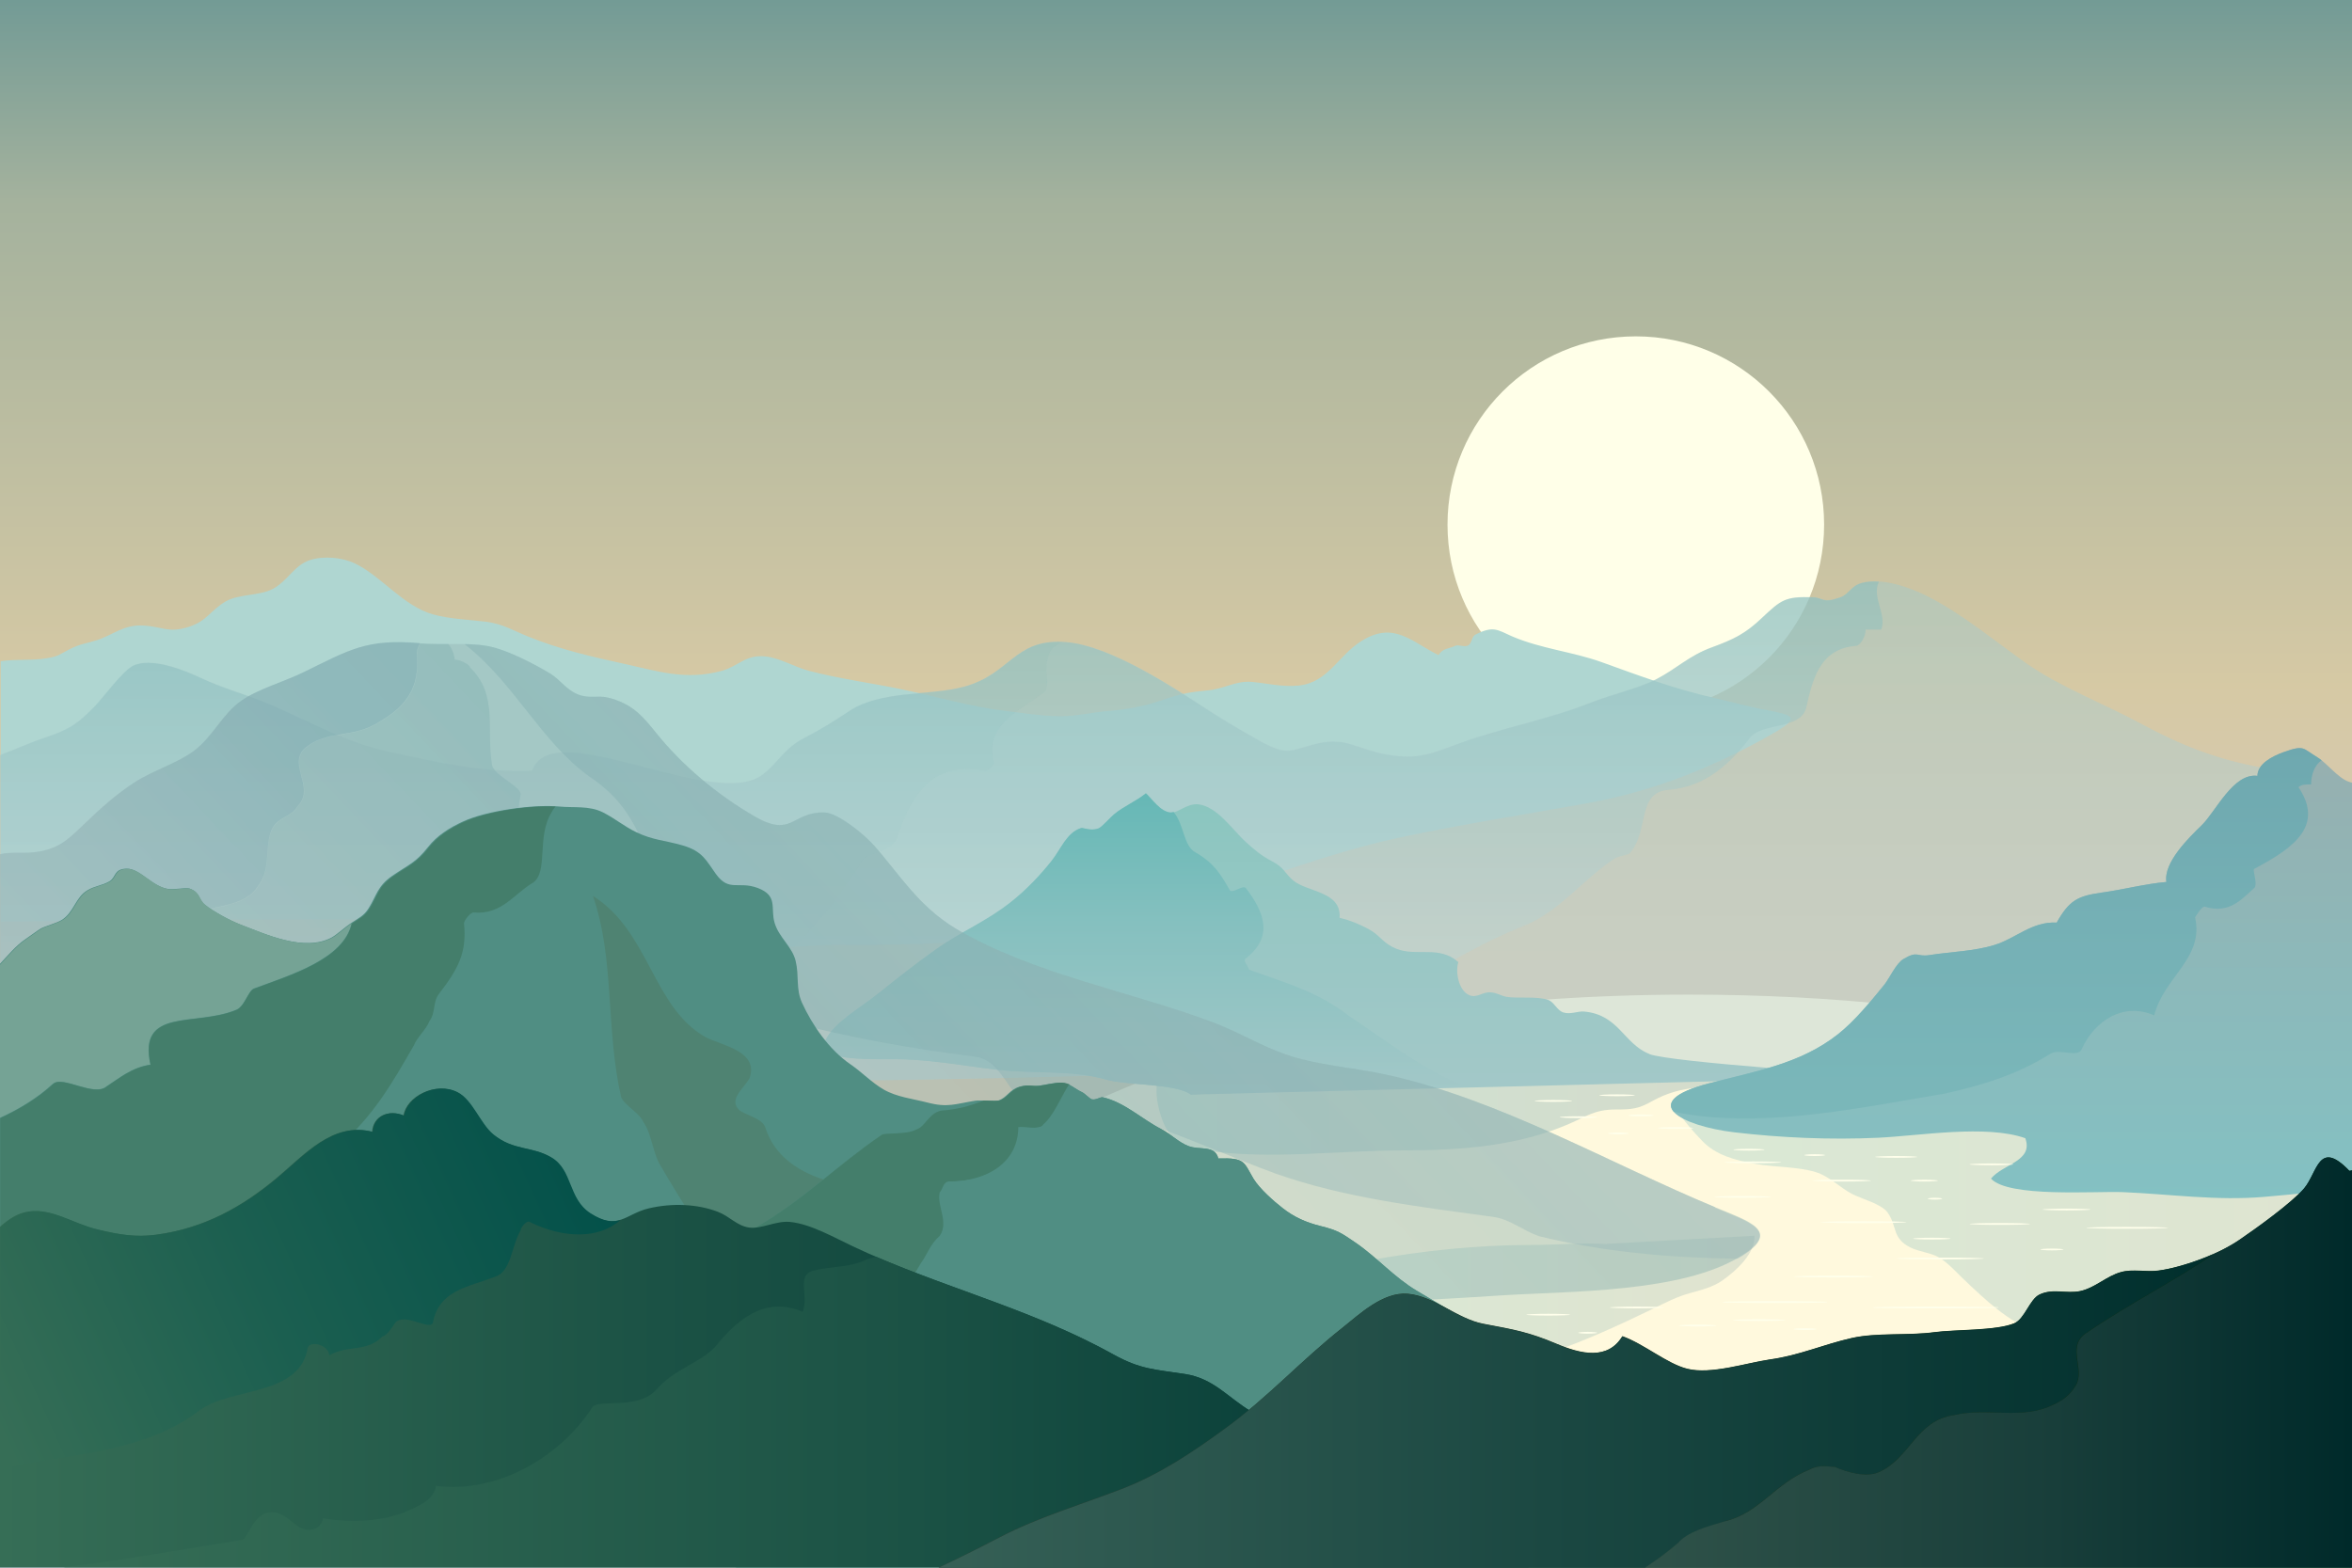 <?xml version="1.0" encoding="UTF-8"?>
<!DOCTYPE svg PUBLIC "-//W3C//DTD SVG 1.1//EN" "http://www.w3.org/Graphics/SVG/1.1/DTD/svg11.dtd">
<!-- Creator: CorelDRAW X6 -->
<svg xmlns="http://www.w3.org/2000/svg" xml:space="preserve" width="10.417in" height="6.944in" version="1.1" style="shape-rendering:geometricPrecision; text-rendering:geometricPrecision; image-rendering:optimizeQuality; fill-rule:evenodd; clip-rule:evenodd"
viewBox="0 0 10417 6944"
 xmlns:xlink="http://www.w3.org/1999/xlink">
 <rect x="0" y="0" width="10417" height="6944" fill="#333333" stroke="none"/>
 <defs>
  <style type="text/css">
   <![CDATA[
    .fil28 {fill:#447E6B;fill-rule:nonzero}
    .fil26 {fill:#4F8372;fill-rule:nonzero}
    .fil24 {fill:#508E83;fill-rule:nonzero}
    .fil25 {fill:#75A395;fill-rule:nonzero}
    .fil7 {fill:#AFD6D1;fill-rule:nonzero}
    .fil38 {fill:#F9FBFB;fill-rule:nonzero}
    .fil2 {fill:#FFF9DD;fill-rule:nonzero}
    .fil1 {fill:#FFFFE8;fill-rule:nonzero}
    .fil37 {fill:#FFFFEB;fill-rule:nonzero}
    .fil30 {fill:url(#id16);fill-rule:nonzero}
    .fil35 {fill:url(#id17);fill-rule:nonzero}
    .fil36 {fill:url(#id18);fill-rule:nonzero}
    .fil31 {fill:url(#id19);fill-rule:nonzero}
    .fil34 {fill:url(#id20);fill-rule:nonzero}
    .fil23 {fill:url(#id21);fill-rule:nonzero}
    .fil22 {fill:url(#id22);fill-rule:nonzero}
    .fil15 {fill:url(#id23);fill-rule:nonzero}
    .fil14 {fill:url(#id24);fill-rule:nonzero}
    .fil32 {fill:url(#id25);fill-rule:nonzero}
    .fil33 {fill:url(#id26);fill-rule:nonzero}
    .fil20 {fill:url(#id27);fill-rule:nonzero}
    .fil21 {fill:url(#id28);fill-rule:nonzero}
    .fil13 {fill:url(#id29);fill-rule:nonzero}
    .fil12 {fill:url(#id30);fill-rule:nonzero}
    .fil11 {fill:url(#id31);fill-rule:nonzero}
    .fil27 {fill:url(#id32);fill-rule:nonzero}
    .fil29 {fill:url(#id33);fill-rule:nonzero}
    .fil3 {fill:url(#id34);fill-rule:nonzero;fill-opacity:0.302}
    .fil6 {fill:url(#id35);fill-rule:nonzero;fill-opacity:0.302}
    .fil4 {fill:url(#id36);fill-rule:nonzero;fill-opacity:0.4}
    .fil5 {fill:url(#id37);fill-rule:nonzero;fill-opacity:0.4}
    .fil17 {fill:url(#id38);fill-rule:nonzero;fill-opacity:0.4}
    .fil18 {fill:url(#id39);fill-rule:nonzero;fill-opacity:0.4}
    .fil19 {fill:url(#id40);fill-rule:nonzero;fill-opacity:0.4}
    .fil16 {fill:url(#id41);fill-rule:nonzero;fill-opacity:0.4}
    .fil9 {fill:url(#id42);fill-rule:nonzero;fill-opacity:0.502}
    .fil10 {fill:url(#id43);fill-rule:nonzero;fill-opacity:0.502}
    .fil8 {fill:url(#id44);fill-rule:nonzero;fill-opacity:0.502}
    .fil0 {fill:url(#id45);fill-rule:nonzero;fill-opacity:0.8}
   ]]>
  </style>
     <mask id="id0">
  <radialGradient id="id1" gradientUnits="userSpaceOnUse" cx="4599.08" cy="3215.63" r="0" fx="4599.08" fy="3215.63">
   <stop offset="0" style="stop-opacity:0; stop-color:white"/>
   <stop offset="0.451" style="stop-opacity:0.753; stop-color:white"/>
   <stop offset="1" style="stop-opacity:0.498; stop-color:white"/>
  </radialGradient>
      <rect style="fill:url(#id1)" x="4598" y="3214" width="3377" height="1959"/>
     </mask>
     <mask id="id2">
  <radialGradient id="id3" gradientUnits="userSpaceOnUse" cx="2857.86" cy="3218.24" r="0" fx="2857.86" fy="3218.24">
   <stop offset="0" style="stop-opacity:0; stop-color:white"/>
   <stop offset="0.451" style="stop-opacity:0.851; stop-color:white"/>
   <stop offset="1" style="stop-opacity:0.298; stop-color:white"/>
  </radialGradient>
      <rect style="fill:url(#id3)" x="2856" y="3217" width="3377" height="1959"/>
     </mask>
     <mask id="id4">
  <radialGradient id="id5" gradientUnits="userSpaceOnUse" cx="6990.56" cy="3111.7" r="0" fx="6990.56" fy="3111.7">
   <stop offset="0" style="stop-opacity:0; stop-color:white"/>
   <stop offset="0.451" style="stop-opacity:0.702; stop-color:white"/>
   <stop offset="1" style="stop-opacity:0.6; stop-color:white"/>
  </radialGradient>
      <rect style="fill:url(#id5)" x="6990" y="3112" width="3701" height="2204"/>
     </mask>
     <mask id="id6">
  <radialGradient id="id7" gradientUnits="userSpaceOnUse" cx="-355.929" cy="3139.39" r="0" fx="-355.929" fy="3139.39">
   <stop offset="0" style="stop-opacity:0; stop-color:white"/>
   <stop offset="0.451" style="stop-opacity:0.8; stop-color:white"/>
   <stop offset="1" style="stop-opacity:0.4; stop-color:white"/>
  </radialGradient>
      <rect style="fill:url(#id7)" x="-356" y="3139" width="3555" height="1976"/>
     </mask>
     <mask id="id8">
  <radialGradient id="id9" gradientUnits="userSpaceOnUse" cx="2605.35" cy="4037.44" r="0" fx="2605.35" fy="4037.44">
   <stop offset="0" style="stop-opacity:0; stop-color:white"/>
   <stop offset="0.451" style="stop-opacity:0.753; stop-color:white"/>
   <stop offset="1" style="stop-opacity:0.498; stop-color:white"/>
  </radialGradient>
      <rect style="fill:url(#id9)" x="2604" y="4036" width="3126" height="1729"/>
     </mask>
      <mask id="id10">
  <radialGradient id="id11" gradientUnits="userSpaceOnUse" cx="786.646" cy="4554.3" r="0" fx="786.646" fy="4554.3">
   <stop offset="0" style="stop-opacity:0; stop-color:white"/>
   <stop offset="0.451" style="stop-opacity:0.851; stop-color:white"/>
   <stop offset="1" style="stop-opacity:0.298; stop-color:white"/>
  </radialGradient>
       <rect style="fill:url(#id11)" x="785" y="4553" width="3413" height="1844"/>
      </mask>
      <mask id="id12">
  <radialGradient id="id13" gradientUnits="userSpaceOnUse" cx="2912.29" cy="5134.78" r="0" fx="2912.29" fy="5134.78">
   <stop offset="0" style="stop-opacity:0; stop-color:white"/>
   <stop offset="0.451" style="stop-opacity:0.851; stop-color:white"/>
   <stop offset="1" style="stop-opacity:0.298; stop-color:white"/>
  </radialGradient>
       <rect style="fill:url(#id13)" x="2912" y="5135" width="3591" height="2054"/>
      </mask>
      <mask id="id14">
  <radialGradient id="id15" gradientUnits="userSpaceOnUse" cx="2301.33" cy="5996.3" r="0" fx="2301.33" fy="5996.3">
   <stop offset="0" style="stop-opacity:0; stop-color:white"/>
   <stop offset="0.451" style="stop-opacity:0.753; stop-color:white"/>
   <stop offset="1" style="stop-opacity:0.498; stop-color:white"/>
  </radialGradient>
       <rect style="fill:url(#id15)" x="2301" y="5996" width="4276" height="1767"/>
      </mask>
  <linearGradient id="id16" gradientUnits="userSpaceOnUse" x1="-0" y1="5867.83" x2="6769.98" y2="5867.83">
   <stop offset="0" style="stop-color:#366E56"/>
   <stop offset="0.431" style="stop-color:#1B5245"/>
   <stop offset="1" style="stop-color:#003633"/>
  </linearGradient>
  <linearGradient id="id17" gradientUnits="userSpaceOnUse" x1="4154.39" y1="6248.78" x2="9808.19" y2="6248.78">
   <stop offset="0" style="stop-color:#366056"/>
   <stop offset="0.478" style="stop-color:#1B4842"/>
   <stop offset="1" style="stop-color:#002F2D"/>
  </linearGradient>
  <linearGradient id="id18" gradientUnits="userSpaceOnUse" x1="7285.04" y1="5994.08" x2="10416.7" y2="5994.08">
   <stop offset="0" style="stop-color:#2F5249"/>
   <stop offset="0.58" style="stop-color:#183E3A"/>
   <stop offset="1" style="stop-color:#002A2A"/>
  </linearGradient>
  <linearGradient id="id19" gradientUnits="userSpaceOnUse" x1="280.287" y1="6256.92" x2="6769.98" y2="6256.92">
   <stop offset="0" style="stop-color:#366E56"/>
   <stop offset="0.58" style="stop-color:#1B5245"/>
   <stop offset="1" style="stop-color:#003633"/>
  </linearGradient>
  <linearGradient id="id20" gradientUnits="userSpaceOnUse" x1="4154.39" y1="5994.08" x2="10416.7" y2="5994.08">
   <stop offset="0" style="stop-color:#2D3B31"/>
   <stop offset="0.561" style="stop-color:#17321E"/>
   <stop offset="0.98" style="stop-color:#00280A"/>
   <stop offset="1" style="stop-color:#00280A"/>
  </linearGradient>
  <linearGradient id="id21" gradientUnits="userSpaceOnUse" x1="8835.08" y1="5003.56" x2="8835.08" y2="3298.3">
   <stop offset="0" style="stop-color:#7BB8BA"/>
   <stop offset="0.541" style="stop-color:#75B0B5"/>
   <stop offset="1" style="stop-color:#6EA8AF"/>
  </linearGradient>
  <linearGradient id="id22" gradientUnits="userSpaceOnUse" x1="8830.72" y1="5321.33" x2="8830.72" y2="3298.3">
   <stop offset="0" style="stop-color:#83C1C3"/>
   <stop offset="0.541" style="stop-color:#8DB8B9"/>
   <stop offset="1" style="stop-color:#97AFAF"/>
  </linearGradient>
  <linearGradient id="id23" gradientUnits="userSpaceOnUse" x1="5055.45" y1="4847.48" x2="5055.45" y2="3514.21">
   <stop offset="0" style="stop-color:#A3C8C8"/>
   <stop offset="0.569" style="stop-color:#85C0BF"/>
   <stop offset="0.98" style="stop-color:#67B8B6"/>
   <stop offset="1" style="stop-color:#67B8B6"/>
  </linearGradient>
  <linearGradient id="id24" gradientUnits="userSpaceOnUse" x1="6008.03" y1="4847.48" x2="6008.03" y2="3514.21">
   <stop offset="0" style="stop-color:#A3C8C8"/>
   <stop offset="0.569" style="stop-color:#97C7C4"/>
   <stop offset="0.98" style="stop-color:#8AC6BF"/>
   <stop offset="1" style="stop-color:#8AC6BF"/>
  </linearGradient>
  <linearGradient id="id25" gradientUnits="userSpaceOnUse" x1="-30.543" y1="6286.72" x2="2776.5" y2="5014.09">
   <stop offset="0" style="stop-color:#366E56"/>
   <stop offset="0.431" style="stop-color:#1B5F50"/>
   <stop offset="1" style="stop-color:#004F49"/>
  </linearGradient>
  <radialGradient id="id26" gradientUnits="userSpaceOnUse" cx="4438.99" cy="6773.57" r="1966.65" fx="4438.99" fy="6773.57">
   <stop offset="0" style="stop-color:white"/>
   <stop offset="0.451" style="stop-color:white"/>
   <stop offset="1" style="stop-color:white"/>
  </radialGradient>
  <radialGradient id="id27" gradientUnits="userSpaceOnUse" xlink:href="#id26" cx="1457.25" cy="4107.5" r="1528.76" fx="1457.25" fy="4107.5">
  </radialGradient>
  <radialGradient id="id28" gradientUnits="userSpaceOnUse" xlink:href="#id26" cx="4166.67" cy="4900.51" r="1342.73" fx="4166.67" fy="4900.51">
  </radialGradient>
  <radialGradient id="id29" gradientUnits="userSpaceOnUse" xlink:href="#id26" cx="8730" cy="4213.52" r="1554.4" fx="8730" fy="4213.52">
  </radialGradient>
  <radialGradient id="id30" gradientUnits="userSpaceOnUse" xlink:href="#id26" cx="4544.68" cy="4196.09" r="1416.93" fx="4544.68" fy="4196.09">
  </radialGradient>
  <radialGradient id="id31" gradientUnits="userSpaceOnUse" xlink:href="#id26" cx="6285.9" cy="4193.48" r="1416.93" fx="6285.9" fy="4193.48">
  </radialGradient>
  <radialGradient id="id32" gradientUnits="userSpaceOnUse" xlink:href="#id26" cx="2491.51" cy="5474.62" r="1432.08" fx="2491.51" fy="5474.62">
  </radialGradient>
  <radialGradient id="id33" gradientUnits="userSpaceOnUse" xlink:href="#id26" cx="4707.57" cy="6099.92" r="1508.03" fx="4707.57" fy="6099.92">
  </radialGradient>
  <linearGradient id="id34" gradientUnits="userSpaceOnUse" xlink:href="#id22" x1="5823.25" y1="5786.77" x2="7771.25" y2="5786.77">
  </linearGradient>
  <linearGradient id="id35" gradientUnits="userSpaceOnUse" xlink:href="#id22" x1="7406.36" y1="5542.01" x2="11064.9" y2="5542.01">
  </linearGradient>
  <linearGradient id="id36" gradientUnits="userSpaceOnUse" xlink:href="#id22" x1="5101.83" y1="4905.92" x2="7864.72" y2="4905.92">
  </linearGradient>
  <linearGradient id="id37" gradientUnits="userSpaceOnUse" xlink:href="#id22" x1="7864.7" y1="4787.67" x2="7881.94" y2="4787.67">
  </linearGradient>
  <linearGradient id="id38" gradientUnits="userSpaceOnUse" x1="-273.177" y1="5037.47" x2="1653.01" y2="3216.49">
   <stop offset="0" style="stop-color:#A3BCBC"/>
   <stop offset="0.569" style="stop-color:#89AEB3"/>
   <stop offset="0.98" style="stop-color:#6EA0AA"/>
   <stop offset="1" style="stop-color:#6EA0AA"/>
  </linearGradient>
  <linearGradient id="id39" gradientUnits="userSpaceOnUse" x1="831.469" y1="6134" x2="3964.45" y2="3172.15">
   <stop offset="0" style="stop-color:#A3BCBC"/>
   <stop offset="0.569" style="stop-color:#89B2B3"/>
   <stop offset="0.98" style="stop-color:#6EA7AA"/>
   <stop offset="1" style="stop-color:#6EA7AA"/>
  </linearGradient>
  <linearGradient id="id40" gradientUnits="userSpaceOnUse" x1="3380.09" y1="5720.75" x2="6117.99" y2="3132.4">
   <stop offset="0" style="stop-color:#6EA7AA"/>
   <stop offset="0.012" style="stop-color:#6EA7AA"/>
   <stop offset="0.412" style="stop-color:#88B1B3"/>
   <stop offset="1" style="stop-color:#A3BCBC"/>
  </linearGradient>
  <linearGradient id="id41" gradientUnits="userSpaceOnUse" x1="2017.43" y1="6143.02" x2="5187.98" y2="3145.65">
   <stop offset="0" style="stop-color:#A3BCBC"/>
   <stop offset="0.569" style="stop-color:#91B3B3"/>
   <stop offset="0.98" style="stop-color:#7EAAAA"/>
   <stop offset="1" style="stop-color:#7EAAAA"/>
  </linearGradient>
  <linearGradient id="id42" gradientUnits="userSpaceOnUse" x1="2271.22" y1="4890.46" x2="2271.22" y2="2832.72">
   <stop offset="0" style="stop-color:#BCD4D4"/>
   <stop offset="0.231" style="stop-color:#BCD4D4"/>
   <stop offset="0.639" style="stop-color:#A1C8C8"/>
   <stop offset="1" style="stop-color:#85BCBC"/>
  </linearGradient>
  <linearGradient id="id43" gradientUnits="userSpaceOnUse" xlink:href="#id42" x1="5425.28" y1="4799.2" x2="5425.28" y2="2574.43">
  </linearGradient>
  <linearGradient id="id44" gradientUnits="userSpaceOnUse" x1="5209.59" y1="4890.46" x2="5209.59" y2="2558.42">
   <stop offset="0" style="stop-color:#BCD4D4"/>
   <stop offset="0.231" style="stop-color:#BCD4D4"/>
   <stop offset="0.639" style="stop-color:#B0CECE"/>
   <stop offset="1" style="stop-color:#A3C8C8"/>
  </linearGradient>
  <linearGradient id="id45" gradientUnits="userSpaceOnUse" x1="5208.33" y1="6944.44" x2="5208.33" y2="0">
   <stop offset="0" style="stop-color:#FFEFEF"/>
   <stop offset="0.031" style="stop-color:#FFEFE2"/>
   <stop offset="0.251" style="stop-color:#FFEFD4"/>
   <stop offset="0.49" style="stop-color:#FFEFCB"/>
   <stop offset="0.561" style="stop-color:#FFEFC1"/>
   <stop offset="0.871" style="stop-color:#C1D2B8"/>
   <stop offset="1" style="stop-color:#83B5AE"/>
  </linearGradient>
 </defs>
 <g id="BACKGROUND">
  <g id="_285158656">
   <g>
    <g>
     <g>
      <polygon class="fil0" points="10417,0 0,0 0,6944 10417,6944 "/>
     </g>
    </g>
   </g>
  </g>
 </g>
 <g id="OBJECTS">
  <path class="fil1" d="M8079 2324c0,461 -373,834 -834,834 -461,0 -834,-373 -834,-834 0,-461 373,-834 834,-834 461,0 834,373 834,834z"/>
  <g id="_285161968">
   <g>
    <g>
     <path class="fil2" d="M10417 5051c-555,-383 -1661,-645 -2935,-645 -1831,0 -3315,539 -3315,1205 0,665 1484,1205 3315,1205 1274,0 2380,-261 2935,-645l0 -1120z"/>
    </g>
    <g>
     <path class="fil3" d="M7116 5511c-107,-7 -224,4 -332,4 -241,0 -483,25 -718,68 -90,17 -242,51 -208,152 36,109 148,135 242,198 117,78 193,166 348,155 134,-9 290,-51 414,-94 157,-54 308,-123 456,-195 58,-28 110,-56 172,-72 48,-13 96,-26 136,-53 67,-47 147,-121 145,-200l-653 36z"/>
    </g>
    <g>
     <g>
      <path class="fil4" d="M7306 4752c-168,-19 -325,-67 -499,-72 -210,-6 -421,0 -630,0 -139,0 -278,0 -416,0 -175,0 -346,-6 -517,31 -47,10 -89,11 -109,54 -32,65 2,190 36,244 43,69 81,74 166,87 286,43 592,0 882,0 254,0 504,-19 732,-118 76,-33 113,-63 203,-63 76,0 103,-3 165,-38 64,-35 126,-53 202,-59 42,-3 83,-6 126,-6 72,0 150,-27 219,-25l-559 -35z"/>
      <path class="fil5" d="M7865 4787l17 1c-6,-1 -11,-1 -17,-1z"/>
     </g>
    </g>
    <g>
     <path class="fil6" d="M10417 4830c-206,-21 -414,-39 -617,-74 -334,-58 -708,-22 -1047,-22 -185,0 -365,2 -549,17 -222,18 -412,80 -621,128l-160 6c-17,28 87,139 116,169 59,62 144,86 237,102 84,15 186,12 265,36 60,18 107,68 160,96 43,23 132,45 159,83 44,61 18,115 103,156 37,18 90,23 124,43 39,23 75,63 106,93 102,97 197,189 336,244 158,63 291,174 452,237 161,62 370,113 544,138 129,18 262,63 390,83l0 -1535z"/>
    </g>
    <g>
     <path class="fil7" d="M7815 3144c-75,-15 -147,-35 -222,-52 -176,-40 -334,-99 -500,-159 -128,-46 -268,-59 -396,-114 -65,-29 -83,-48 -162,-8 -19,10 -15,40 -34,49 -16,8 -41,-6 -56,1 -28,14 -54,9 -74,41 -118,-58 -197,-152 -340,-63 -104,64 -148,185 -280,198 -73,7 -140,-10 -204,-16 -78,-7 -119,31 -204,38 -95,9 -127,19 -213,48 -69,23 -144,36 -215,42 -84,7 -146,24 -220,24 -81,-1 -163,-14 -243,-24 -160,-19 -305,-64 -461,-96 -136,-28 -273,-46 -407,-81 -66,-17 -128,-57 -194,-64 -87,-10 -122,45 -194,64 -159,43 -280,2 -435,-32 -146,-32 -283,-64 -419,-119 -72,-29 -114,-57 -191,-67 -74,-9 -161,-12 -232,-32 -134,-37 -229,-170 -349,-227 -53,-25 -135,-34 -197,-14 -71,23 -99,94 -167,129 -60,30 -149,21 -206,54 -70,41 -81,86 -164,113 -93,29 -111,-1 -203,-6 -85,-5 -135,43 -204,65 -50,16 -71,15 -121,40 -45,23 -46,31 -101,40 -66,11 -138,3 -204,13l0 1154c807,-12 2755,-26 3028,30 123,25 244,73 371,81 104,6 210,-9 314,-9 269,2 517,-3 785,-34 250,-29 491,-88 732,-152 325,-87 627,-216 958,-287 280,-60 559,-103 840,-154 297,-54 563,-162 815,-305 134,-76 98,-84 -28,-109z"/>
    </g>
    <g>
     <g>
      <path class="fil8" d="M10417 3485c-35,-13 -70,-25 -107,-32 -95,-18 -202,-36 -293,-53 -200,-36 -361,-100 -538,-196 -157,-85 -353,-160 -502,-264 -141,-99 -290,-224 -445,-301 -76,-38 -199,-81 -286,-57 -50,14 -55,50 -96,64 -81,28 -71,1 -120,-1 -123,-3 -139,10 -227,93 -72,68 -122,93 -220,129 -102,37 -154,93 -246,141 -77,40 -203,69 -291,104 -185,74 -383,109 -572,177 -130,47 -191,79 -336,52 -127,-23 -174,-76 -297,-49 -121,27 -128,62 -258,-9 -76,-42 -157,-90 -227,-135 -155,-101 -435,-288 -633,-304 -231,-19 -244,139 -451,197 -153,42 -368,15 -508,107 -74,49 -123,80 -200,120 -90,46 -109,101 -182,160 -209,170 -939,-268 -1024,-15 -220,10 -422,-38 -634,-83 -212,-46 -378,-151 -562,-224 -90,-36 -182,-61 -275,-105 -75,-35 -218,-92 -298,-52 -44,22 -138,148 -170,181 -78,79 -112,101 -225,139 -63,21 -128,51 -192,75l0 1510c97,14 198,18 280,22 325,15 664,9 988,-16 701,-55 1394,-71 2098,-71 962,0 1919,-40 2880,-61 878,-19 1757,15 2635,12 529,-2 1026,4 1535,-46l0 -1209z"/>
     </g>
     <g>
      <path class="fil9" d="M3819 3813c28,-36 125,-36 153,-96 56,-169 139,-349 389,-301 14,0 42,-24 42,-36 -42,-169 97,-217 222,-313 28,-24 0,-96 14,-145 8,-37 32,-64 69,-78 -217,-11 -233,142 -437,198 -153,42 -368,15 -508,107 -74,49 -123,80 -200,120 -90,46 -109,101 -182,160 -209,170 -939,-268 -1024,-15 -220,10 -422,-38 -634,-83 -212,-46 -378,-151 -562,-224 -90,-36 -182,-61 -275,-105 -75,-35 -218,-92 -298,-52 -44,22 -138,148 -170,181 -78,79 -112,101 -225,139 -63,21 -128,51 -192,75l0 1510c97,14 198,18 280,22 325,15 664,9 988,-16 409,-32 816,-51 1223,-61 555,-171 1042,-515 1328,-986z"/>
     </g>
     <g>
      <path class="fil10" d="M8323 2577c-28,-2 -54,-1 -78,6 -50,14 -55,50 -96,64 -81,28 -71,1 -120,-1 -123,-3 -139,10 -227,93 -72,68 -122,93 -220,129 -102,37 -154,93 -246,141 -77,40 -203,69 -291,104 -185,74 -383,109 -572,177 -130,47 -191,79 -336,52 -127,-23 -174,-76 -297,-49 -121,27 -128,62 -258,-9 -76,-42 -157,-90 -227,-135 -155,-101 -435,-288 -633,-304 -5,0 -10,-1 -15,-1 -36,13 -60,41 -69,78 -14,48 14,120 -14,145 -125,96 -264,145 -222,313 0,12 -28,36 -42,36 -250,-48 -333,132 -389,301 -28,60 -125,60 -153,96 -286,471 -773,815 -1328,986 291,-7 582,-10 875,-10 771,0 1539,-26 2309,-47 147,-100 277,-227 422,-340 28,-36 111,-12 167,-48 167,-96 306,-181 486,-253 153,-60 250,-193 389,-289 28,-24 83,-24 83,-36 83,-96 28,-265 167,-277 167,-12 278,-120 361,-229 56,-72 222,-36 250,-132 28,-120 56,-265 222,-277 14,0 42,-36 42,-72 28,0 56,0 69,0 26,-67 -44,-144 -10,-213z"/>
     </g>
    </g>
    <path class="fil11" style="mask:url(#id0)" d="M7928 4930c-212,355 -1119,314 -2026,-93 -907,-407 -1470,-1024 -1258,-1380 212,-355 1119,-314 2026,93 907,407 1470,1024 1258,1380z"/>
    <path class="fil12" style="mask:url(#id2)" d="M6187 4932c-212,355 -1119,314 -2026,-93 -907,-407 -1470,-1024 -1258,-1380 212,-355 1119,-314 2026,93 907,407 1470,1024 1258,1380z"/>
    <path class="fil13" style="mask:url(#id4)" d="M10417 3949c-189,306 -620,647 -1186,906 -903,413 -1810,461 -2025,107 -215,-354 342,-976 1245,-1389 836,-382 1674,-452 1965,-180l0 556z"/>
    <g>
     <g>
      <path class="fil14" d="M7303 4668c-112,-45 -134,-174 -288,-187 -29,-2 -59,14 -91,4 -28,-9 -40,-45 -66,-55 -48,-18 -135,-6 -185,-14 -27,-5 -41,-18 -71,-20 -35,-3 -60,26 -93,13 -49,-19 -64,-104 -50,-147 -86,-76 -182,-23 -274,-59 -52,-20 -72,-54 -105,-76 -34,-22 -98,-51 -147,-61 9,-119 -145,-113 -207,-167 -35,-30 -39,-56 -91,-83 -48,-25 -80,-52 -116,-85 -59,-53 -128,-159 -212,-168 -50,-5 -89,39 -122,37 -44,-4 -80,-58 -108,-85 -44,36 -96,56 -141,93 -15,12 -52,55 -68,62 -35,14 -70,-4 -78,-1 -64,20 -87,90 -132,147 -52,65 -111,127 -178,180 -109,87 -221,131 -334,211 -89,63 -176,132 -261,200 -65,52 -187,123 -223,194 -9,17 -18,25 -28,39 51,67 278,49 369,53 143,5 275,30 413,46 157,19 332,0 480,43 93,27 314,18 379,67l3107 -79c-105,-6 -988,-64 -1078,-101z"/>
     </g>
     <g>
      <path class="fil15" d="M5531 4294c0,-12 -28,-36 -14,-48 125,-96 83,-205 0,-313 -14,-12 -56,24 -69,12 -42,-72 -69,-120 -153,-169 -54,-28 -49,-121 -97,-179 -5,1 -10,2 -15,2 -44,-4 -80,-58 -108,-85 -44,36 -96,56 -141,93 -15,12 -52,55 -68,62 -35,14 -70,-4 -78,-1 -64,20 -87,90 -132,147 -52,65 -111,127 -178,180 -109,87 -221,131 -334,211 -89,63 -176,132 -261,200 -65,52 -187,123 -223,194 -9,17 -18,25 -28,39 51,67 278,49 369,53 143,5 275,30 413,46 157,19 332,0 480,43 93,27 314,18 379,67l1202 -40c-188,-81 -349,-207 -501,-308 -139,-108 -278,-145 -444,-205z"/>
     </g>
    </g>
    <g>
     <path class="fil16" d="M7597 5348c-463,-192 -958,-479 -1456,-587 -144,-32 -309,-42 -447,-90 -108,-38 -201,-95 -306,-136 -370,-142 -810,-217 -1154,-421 -167,-100 -252,-244 -364,-370 -42,-47 -159,-144 -219,-145 -144,-3 -142,113 -306,19 -170,-98 -324,-228 -441,-374 -61,-76 -107,-128 -212,-154 -45,-11 -82,7 -135,-15 -50,-21 -75,-63 -118,-90 -69,-42 -185,-102 -264,-120 -90,-21 -212,-6 -316,-15 -238,-21 -314,30 -517,129 -88,43 -197,72 -275,126 -84,58 -126,160 -211,223 -74,54 -180,86 -261,138 -83,54 -148,113 -219,181 -74,70 -115,116 -226,129 -54,6 -103,-3 -153,9l0 2026c130,21 261,40 388,62 359,62 732,39 1095,62 355,23 703,33 1060,33 714,0 1425,-50 2137,-93 358,-22 708,-97 1066,-100 300,-2 598,-16 897,-36 306,-20 813,-10 1076,-178 171,-109 35,-149 -122,-214z"/>
     <path class="fil17" d="M1861 2849c-238,-21 -314,30 -517,129 -88,43 -197,72 -275,126 -84,58 -126,160 -211,223 -74,54 -180,86 -261,138 -83,54 -148,113 -219,181 -74,70 -115,116 -226,129 -54,6 -103,-3 -153,9l0 1221c162,-127 305,-272 431,-447 69,-84 181,-108 250,-193 69,-96 28,-241 139,-301 111,-60 250,-36 319,-132 69,-84 28,-181 69,-265 28,-48 83,-48 111,-96 83,-84 -56,-193 42,-265 97,-72 208,-36 319,-108 125,-72 181,-157 167,-301 0,-15 5,-32 15,-48 0,0 -1,0 -1,0z"/>
     <path class="fil18" d="M4069 5378c-528,-325 -1194,-361 -1653,-759 -250,-205 83,-470 -28,-674 -83,-132 -111,-265 -83,-421 14,-36 -111,-84 -125,-132 -28,-157 28,-313 -97,-434 0,-12 -42,-36 -69,-36 -3,-28 -13,-50 -28,-69 -42,0 -84,0 -124,-3 -10,16 -15,33 -15,48 14,145 -42,229 -167,301 -111,72 -222,36 -319,108 -97,72 42,181 -42,265 -28,48 -83,48 -111,96 -42,84 0,181 -69,265 -69,96 -208,72 -319,132 -111,60 -69,205 -139,301 -69,84 -181,108 -250,193 -125,175 -268,320 -431,447l0 805c130,21 261,40 388,62 359,62 732,39 1095,62 355,23 703,33 1060,33 714,0 1425,-50 2137,-93 268,-16 532,-63 798,-86 -43,-15 -86,-28 -130,-38 -458,-72 -889,-132 -1278,-373z"/>
     <path class="fil19" d="M7597 5348c-463,-192 -958,-479 -1456,-587 -144,-32 -309,-42 -447,-90 -108,-38 -201,-95 -306,-136 -370,-142 -810,-217 -1154,-421 -167,-100 -252,-244 -364,-370 -42,-47 -159,-144 -219,-145 -144,-3 -142,113 -306,19 -170,-98 -324,-228 -441,-374 -61,-76 -107,-128 -212,-154 -45,-11 -82,7 -135,-15 -50,-21 -75,-63 -118,-90 -69,-42 -185,-102 -264,-120 -35,-8 -76,-11 -118,-12 224,175 337,431 553,587 236,157 236,349 347,542 42,84 250,48 319,108 111,120 28,373 208,434 278,72 542,120 833,157 125,12 153,193 236,193 403,12 736,193 1097,325 306,108 625,145 972,193 69,12 125,60 194,84 287,71 582,96 879,100 7,-4 14,-8 21,-12 171,-109 35,-149 -122,-214z"/>
    </g>
    <path class="fil20" style="mask:url(#id6)" d="M3131 3949c68,491 -642,969 -1586,1068 -634,66 -1213,-56 -1545,-292l0 -1006c284,-240 752,-424 1298,-481 944,-98 1765,220 1833,711z"/>
    <path class="fil21" style="mask:url(#id8)" d="M5696 5586c-173,289 -997,217 -1842,-162 -845,-379 -1389,-920 -1217,-1210 173,-289 997,-217 1842,162 845,379 1389,920 1217,1210z"/>
    <g>
     <g>
      <path class="fil22" d="M10417 3467c-5,-1 -9,-2 -14,-4 -48,-16 -97,-83 -139,-108 -67,-40 -56,-57 -153,-22 -48,18 -112,50 -113,104 -107,-14 -184,158 -247,219 -58,56 -170,166 -156,251 -93,8 -192,34 -286,47 -107,15 -144,34 -200,133 -109,-6 -181,70 -275,99 -90,28 -194,30 -289,45 -56,9 -50,-21 -114,17 -34,20 -61,84 -86,115 -57,70 -129,159 -205,219 -167,131 -360,162 -570,217 -325,84 -123,189 111,217 205,24 423,34 639,24 185,-9 476,-59 650,2 37,102 -97,113 -152,179 77,85 461,55 585,60 211,9 413,39 625,21 131,-11 259,-26 389,-36l0 -1800z"/>
     </g>
     <g>
      <path class="fil23" d="M8597 4848c167,-36 333,-84 486,-181 42,-24 125,24 139,-24 56,-120 181,-205 319,-145 42,-169 222,-253 181,-434 0,0 28,-48 42,-48 111,36 167,-36 222,-84 14,-24 -14,-84 0,-84 181,-96 306,-193 194,-361 14,-12 28,-12 56,-12 0,-42 14,-84 46,-107 -6,-5 -12,-9 -18,-13 -67,-40 -56,-57 -153,-22 -48,18 -112,50 -113,104 -107,-14 -184,158 -247,219 -58,56 -170,166 -156,251 -93,8 -192,34 -286,47 -107,15 -144,34 -200,133 -109,-6 -181,70 -275,99 -90,28 -194,30 -289,45 -56,9 -50,-21 -114,17 -34,20 -61,84 -86,115 -57,70 -129,159 -205,219 -167,131 -360,162 -570,217 -158,41 -191,87 -157,126 371,77 791,-11 1185,-78z"/>
     </g>
    </g>
    <g>
     <g>
      <path class="fil24" d="M10417 6485l-5 1c-21,4 -64,14 -75,32 -29,-20 -98,14 -121,36 -28,-20 -62,11 -87,9 -37,-3 -65,-27 -102,-20 -40,7 -53,30 -88,45 -29,12 -73,15 -106,16 -18,1 -34,8 -56,3 -16,-4 -29,-18 -47,-19 -17,-1 -24,13 -41,15 -25,3 -43,-6 -65,-12 -19,-5 -25,-14 -50,-12 -21,1 -38,19 -56,19 -13,0 -41,-13 -56,-15 -22,-3 -37,-4 -60,-9 -44,-10 -79,-10 -129,-8 -20,1 -55,7 -75,1 -22,-6 -31,-20 -51,-24 -35,-8 -78,8 -111,-4 -18,-6 -62,-32 -78,-45 -26,-21 -18,-51 -44,-70 -32,-25 -70,-8 -96,-37 -24,-27 -5,-44 -28,-68 -5,-5 -32,-18 -42,-27 -14,-13 -20,-18 -31,-33 -21,-30 -14,-54 -52,-68 -28,-10 -55,-5 -80,-23 -28,-20 -120,-89 -148,-58 -33,-17 -71,-11 -107,-19 -38,-8 -61,-18 -105,-16 -1,5 -4,11 -5,15 -35,-4 -55,-44 -98,-48 -37,-4 -70,-6 -103,-8 -64,-4 -129,45 -202,36 -54,-7 -48,-6 -79,28 -22,24 -52,49 -79,64 -38,22 -95,34 -149,44 -127,-2 -232,-36 -350,-74 -134,-43 -272,-82 -410,-125 -60,-36 -119,-78 -177,-112 -94,-56 -196,-116 -298,-177 -102,-61 -175,-147 -271,-213 -63,-43 -79,-55 -156,-74 -64,-16 -116,-39 -167,-79 -40,-31 -102,-86 -129,-130 -44,-74 -36,-94 -156,-90 -15,-61 -84,-36 -132,-55 -43,-16 -78,-53 -120,-75 -85,-43 -163,-119 -259,-141 -11,-3 -30,13 -49,9 -9,-2 -32,-27 -44,-32 -33,-15 -52,-39 -92,-42 -25,-2 -82,12 -102,14 -32,3 -44,-7 -83,4 -44,13 -56,49 -93,61 -12,4 -84,-2 -102,1 -89,14 -122,32 -213,8 -66,-17 -135,-24 -194,-58 -53,-31 -95,-76 -146,-111 -95,-65 -169,-173 -215,-273 -28,-62 -12,-119 -28,-185 -15,-63 -74,-104 -93,-168 -20,-66 17,-120 -74,-155 -88,-33 -127,19 -186,-62 -43,-59 -58,-101 -148,-127 -80,-23 -131,-23 -204,-58 -53,-25 -93,-60 -148,-88 -61,-31 -131,-20 -192,-26 -116,-11 -324,18 -428,66 -61,28 -116,63 -155,113 -56,71 -85,77 -159,128 -66,46 -68,85 -104,143 -22,35 -45,44 -81,68 -24,16 -61,50 -83,62 -121,65 -291,-14 -406,-58 -44,-17 -121,-58 -157,-88 -30,-25 -20,-54 -67,-71 -14,-5 -73,6 -95,2 -73,-12 -125,-91 -183,-90 -58,1 -46,38 -76,56 -32,19 -65,20 -98,40 -52,30 -60,98 -113,131 -22,14 -75,28 -93,38 -17,10 -48,34 -72,50 -38,26 -74,69 -113,111l0 2670 10417 0 0 -459z"/>
     </g>
     <g>
      <path class="fil25" d="M236 4800c42,-36 181,60 236,12 56,-36 111,-84 194,-96 -56,-253 194,-169 375,-241 42,-12 56,-84 83,-96 164,-61 397,-130 433,-288 -1,1 -1,1 -2,1 -24,16 -61,50 -83,62 -121,65 -291,-14 -406,-58 -44,-17 -121,-58 -157,-88 -30,-25 -20,-54 -67,-71 -14,-5 -73,6 -95,2 -73,-12 -125,-91 -183,-90 -58,1 -46,38 -76,56 -32,19 -65,20 -98,40 -52,30 -60,98 -113,131 -22,14 -75,28 -93,38 -17,10 -48,34 -72,50 -38,26 -74,69 -113,111l0 677c87,-40 167,-88 236,-152z"/>
     </g>
     <g>
      <path class="fil26" d="M3389 4993c-14,-36 -69,-48 -111,-72 -56,-48 14,-96 42,-145 42,-120 -125,-145 -194,-181 -236,-132 -250,-470 -500,-626 97,277 56,590 125,891 14,36 83,72 97,108 42,60 42,145 83,205 76,131 160,256 233,389 56,-45 116,-88 184,-124 111,-64 205,-138 299,-213 -120,-39 -220,-110 -258,-232z"/>
     </g>
     <path class="fil27" style="mask:url(#id10)" d="M4187 5737c-100,487 -940,764 -1877,620 -936,-145 -1614,-657 -1514,-1144 100,-487 940,-764 1877,-620 936,145 1614,657 1514,1144z"/>
     <g>
      <path class="fil28" d="M1319 5330c69,-72 111,-193 181,-253 153,-132 236,-277 333,-446 14,-36 56,-72 69,-108 28,-36 14,-84 42,-120 83,-108 125,-181 111,-313 0,-12 28,-48 42,-48 125,12 181,-84 264,-132 69,-48 14,-205 83,-313 4,-9 10,-16 16,-24 -119,-6 -308,23 -405,68 -61,28 -116,63 -155,113 -56,71 -85,77 -159,128 -66,46 -68,85 -104,143 -21,34 -45,44 -79,67 -36,158 -269,227 -433,288 -28,12 -42,84 -83,96 -181,72 -431,-12 -375,241 -83,12 -139,60 -194,96 -56,48 -194,-48 -236,-12 -69,63 -149,112 -236,152l0 1217c492,-190 945,-463 1319,-839z"/>
     </g>
     <g>
      <path class="fil28" d="M3778 6245c42,-72 14,-169 56,-241 69,-145 167,-265 250,-409 28,-36 42,-84 83,-120 42,-60 -14,-132 0,-193 14,-12 14,-48 42,-48 167,0 306,-84 306,-241 42,0 97,12 111,-12 47,-41 75,-116 113,-176 -10,-5 -21,-8 -34,-9 -25,-2 -82,12 -102,14 -32,3 -44,-7 -83,4 -44,13 -56,49 -93,61 -8,3 -43,1 -70,0 -56,23 -117,40 -189,45 -56,12 -69,72 -111,84 -42,24 -139,12 -153,24 -194,132 -347,289 -556,409 -222,120 -361,301 -556,446 -83,60 -194,72 -264,120 -797,474 -1622,915 -2528,939l0 0 3264 0c228,-192 378,-451 514,-699z"/>
     </g>
     <g>
      <path class="fil24" d="M10417 6485l-5 1c-21,4 -64,14 -75,32 -29,-20 -98,14 -121,36 -28,-20 -62,11 -87,9 -37,-3 -65,-27 -102,-20 -40,7 -53,30 -88,45 -29,12 -73,15 -106,16 -18,1 -34,8 -56,3 -16,-4 -29,-18 -47,-19 -17,-1 -24,13 -41,15 -25,3 -43,-6 -65,-12 -19,-5 -25,-14 -50,-12 -21,1 -38,19 -56,19 -13,0 -41,-13 -56,-15 -22,-3 -37,-4 -60,-9 -44,-10 -79,-10 -129,-8 -20,1 -55,7 -75,1 -22,-6 -31,-20 -51,-24 -35,-8 -78,8 -111,-4 -18,-6 -62,-32 -78,-45 -26,-21 -18,-51 -44,-70 -32,-25 -70,-8 -96,-37 -24,-27 -5,-44 -28,-68 -5,-5 -32,-18 -42,-27 -14,-13 -20,-18 -31,-33 -21,-30 -14,-54 -52,-68 -28,-10 -55,-5 -80,-23 -28,-20 -120,-89 -148,-58 -33,-17 -71,-11 -107,-19 -38,-8 -61,-18 -105,-16 -1,5 -4,11 -5,15 -35,-4 -55,-44 -98,-48 -37,-4 -70,-6 -103,-8 -64,-4 -129,45 -202,36 -54,-7 -48,-6 -79,28 -22,24 -52,49 -79,64 -38,22 -95,34 -149,44 -127,-2 -232,-36 -350,-74 -134,-43 -272,-82 -410,-125 -60,-36 -119,-78 -177,-112 -94,-56 -196,-116 -298,-177 -102,-61 -175,-147 -271,-213 -63,-43 -79,-55 -156,-74 -64,-16 -116,-39 -167,-79 -40,-31 -102,-86 -129,-130 -44,-74 -36,-94 -156,-90 -15,-61 -84,-36 -132,-55 -43,-16 -78,-53 -120,-75 -85,-43 -163,-119 -259,-141 -11,-3 -30,13 -49,9 -9,-2 -32,-27 -44,-32 -22,-10 -38,-24 -58,-33 -38,60 -66,135 -113,176 -14,24 -69,12 -111,12 0,157 -139,241 -306,241 -28,0 -28,36 -42,48 -14,60 42,132 0,193 -42,36 -56,84 -83,120 -83,145 -181,265 -250,409 -42,72 -14,169 -56,241 -136,248 -286,507 -514,699l7153 0 0 -459z"/>
     </g>
     <path class="fil29" style="mask:url(#id12)" d="M6403 6424c-46,226 -252,406 -551,521l-1762 0c-701,-213 -1161,-638 -1077,-1045 100,-487 940,-764 1877,-620 936,145 1614,657 1514,1144z"/>
    </g>
    <g>
     <path class="fil30" d="M6770 6944c-139,-89 -279,-176 -426,-254 -271,-142 -545,-284 -802,-437 -105,-63 -166,-146 -292,-166 -136,-21 -198,-20 -319,-87 -374,-208 -775,-300 -1154,-479 -81,-38 -186,-99 -278,-108 -63,-6 -125,32 -181,25 -55,-8 -86,-50 -139,-70 -89,-34 -200,-40 -306,-15 -102,24 -136,101 -260,22 -101,-65 -78,-192 -174,-248 -87,-51 -166,-28 -257,-102 -58,-48 -92,-154 -159,-187 -96,-48 -224,21 -236,104 -68,-29 -135,3 -139,72 -177,-46 -303,105 -425,206 -150,125 -320,222 -535,250 -87,11 -157,1 -260,-24 -104,-25 -200,-94 -302,-79 -53,8 -92,37 -128,69l0 1506 6770 0z"/>
     <path class="fil31" d="M6770 6944c-139,-89 -279,-176 -426,-254 -271,-142 -545,-284 -802,-437 -105,-63 -166,-146 -292,-166 -136,-21 -198,-20 -319,-87 -340,-189 -702,-283 -1049,-432 -16,2 -33,7 -49,14 -83,36 -139,24 -236,48 -69,24 -14,108 -42,181 -167,-72 -292,36 -389,157 -69,72 -181,96 -264,193 -83,84 -250,36 -278,72 -139,217 -417,385 -694,349 0,36 -42,72 -69,84 -125,72 -278,84 -431,60 0,24 -28,48 -42,48 -83,24 -111,-96 -208,-72 -69,24 -83,120 -111,120 -265,42 -527,90 -789,121l6490 0z"/>
     <path class="fil32" d="M889 6245c125,-96 431,-60 472,-265 0,-48 97,-24 97,24 83,-48 167,-12 236,-84 14,0 42,-36 56,-60 42,-48 153,36 167,0 28,-145 153,-157 278,-205 69,-24 69,-132 111,-205 0,-12 28,-48 42,-36 144,71 303,77 399,-9 -35,10 -73,7 -131,-30 -101,-65 -78,-192 -174,-248 -87,-51 -166,-28 -257,-102 -58,-48 -92,-154 -159,-187 -96,-48 -224,21 -236,104 -68,-29 -135,3 -139,72 -177,-46 -303,105 -425,206 -150,125 -320,222 -535,250 -87,11 -157,1 -260,-24 -104,-25 -200,-94 -302,-79 -53,8 -92,37 -128,69l0 1071c307,-69 638,-68 889,-264z"/>
     <path class="fil33" style="mask:url(#id14)" d="M6477 6455c42,151 -81,323 -322,490l-3595 0c289,-274 924,-552 1698,-713 1126,-235 2119,-135 2218,224z"/>
    </g>
    <g>
     <g>
      <path class="fil34" d="M10417 5185c-4,1 -8,2 -11,2 -137,-143 -140,6 -201,78 -56,65 -211,176 -287,228 -96,66 -256,122 -356,135 -55,8 -115,-8 -168,7 -63,17 -113,69 -180,84 -62,13 -120,-13 -180,15 -44,20 -66,109 -113,128 -80,33 -265,27 -352,39 -117,16 -256,1 -367,26 -125,28 -232,77 -363,95 -104,15 -262,68 -367,41 -90,-23 -189,-109 -286,-144 -65,107 -184,79 -291,34 -125,-53 -188,-63 -325,-89 -116,-22 -218,-123 -335,-133 -109,-9 -213,90 -287,149 -185,146 -333,311 -522,448 -141,103 -289,203 -459,268 -180,69 -366,124 -536,212 -94,49 -184,94 -274,136l6262 0 0 -1760z"/>
     </g>
    </g>
    <g>
     <g>
      <path class="fil35" d="M7639 6739c153,-36 222,-169 375,-229 42,-24 83,-12 111,-12 56,24 139,48 194,24 139,-60 167,-229 333,-253 153,-36 306,24 444,-48 28,-12 69,-36 97,-84 42,-72 -42,-169 42,-229 192,-132 392,-231 572,-355 -84,38 -179,66 -246,76 -55,8 -115,-8 -168,7 -63,17 -113,69 -180,84 -62,13 -120,-13 -180,15 -44,20 -66,109 -113,128 -80,33 -265,27 -352,39 -117,16 -256,1 -367,26 -125,28 -232,77 -363,95 -104,15 -262,68 -367,41 -90,-23 -189,-109 -286,-144 -65,107 -184,79 -291,34 -125,-53 -188,-63 -325,-89 -116,-22 -218,-123 -335,-133 -109,-9 -213,90 -287,149 -185,146 -333,311 -522,448 -141,103 -289,203 -459,268 -180,69 -366,124 -536,212 -94,49 -184,94 -274,136l3131 0c50,-33 99,-70 146,-109 42,-48 125,-72 208,-96z"/>
      <path class="fil36" d="M10405 5187c-137,-143 -140,6 -201,78 -56,65 -211,176 -287,228 -31,21 -69,42 -109,60 -180,124 -380,223 -572,355 -83,60 0,157 -42,229 -28,48 -69,72 -97,84 -139,72 -292,12 -444,48 -167,24 -194,193 -333,253 -56,24 -139,0 -194,-24 -28,0 -69,-12 -111,12 -153,60 -222,193 -375,229 -83,24 -167,48 -208,96 -47,40 -95,76 -146,109l3132 0 0 -1760c-4,1 -8,2 -11,2z"/>
     </g>
    </g>
   </g>
   <g>
    <g>
     <g>
      <path class="fil37" d="M7889 5149c0,2 -56,4 -125,4 -69,0 -125,-2 -125,-4 0,-2 56,-4 125,-4 69,0 125,2 125,4z"/>
     </g>
    </g>
    <g>
     <g>
      <path class="fil37" d="M8287 5230c0,1 -15,2 -38,3 -23,1 -56,1 -92,1 -36,0 -68,0 -92,-1 -23,-1 -38,-2 -38,-3 0,-1 15,-2 38,-3 23,-1 56,-1 92,-1 36,0 68,0 92,1 23,1 38,2 38,3z"/>
     </g>
    </g>
    <g>
     <g>
      <path class="fil37" d="M8491 5125c0,2 -41,4 -93,4 -51,0 -93,-2 -93,-4 0,-2 41,-4 93,-4 51,0 93,2 93,4z"/>
     </g>
    </g>
    <g>
     <g>
      <path class="fil37" d="M8444 5414c0,1 -21,2 -56,3 -34,1 -82,1 -134,1 -52,0 -100,0 -134,-1 -34,-1 -56,-2 -56,-3 0,-1 21,-2 56,-3 34,-1 82,-1 134,-1 52,0 100,0 134,1 34,1 56,2 56,3z"/>
     </g>
    </g>
    <g>
     <g>
      <path class="fil37" d="M8991 5422c0,1 -15,2 -39,3 -24,1 -58,1 -95,1 -37,0 -71,0 -95,-1 -24,-1 -39,-2 -39,-3 0,-1 15,-2 39,-3 24,-1 58,-1 95,-1 37,0 71,0 95,1 24,1 39,2 39,3z"/>
     </g>
    </g>
    <g>
     <g>
      <path class="fil37" d="M9602 5439c0,1 -20,2 -53,3 -33,1 -78,1 -128,1 -50,0 -95,0 -128,-1 -33,-1 -53,-2 -53,-3 0,-1 20,-2 53,-3 33,-1 78,-1 128,-1 50,0 95,0 128,1 33,1 53,2 53,3z"/>
     </g>
    </g>
    <g>
     <g>
      <path class="fil37" d="M8787 5575c0,1 -22,2 -57,3 -35,1 -84,1 -137,1 -54,0 -102,0 -137,-1 -35,-1 -57,-2 -57,-3 0,-1 22,-2 57,-3 35,-1 84,-1 137,-1 54,0 102,0 137,1 35,1 57,2 57,3z"/>
     </g>
    </g>
    <g>
     <g>
      <path class="fil37" d="M9139 5535c0,2 -23,4 -51,4 -28,0 -51,-2 -51,-4 0,-2 23,-4 51,-4 28,0 51,2 51,4z"/>
     </g>
    </g>
    <g>
     <g>
      <path class="fil37" d="M8639 5487c0,2 -37,4 -83,4 -46,0 -83,-2 -83,-4 0,-2 37,-4 83,-4 46,0 83,2 83,4z"/>
     </g>
    </g>
    <g>
     <g>
      <path class="fil37" d="M8093 5768c0,1 -6,1 -18,2 -12,0 -29,1 -50,1 -42,1 -100,1 -164,1 -64,0 -122,0 -164,-1 -21,0 -38,-1 -50,-1 -12,0 -18,-1 -18,-2 0,-1 6,-1 18,-2 12,0 29,-1 50,-1 42,-1 100,-1 164,-1 64,0 122,0 164,1 21,0 38,1 50,1 12,0 18,1 18,2z"/>
     </g>
    </g>
    <g>
     <g>
      <path class="fil37" d="M8296 5655c0,1 -20,2 -52,3 -32,1 -76,1 -124,1 -49,0 -93,0 -124,-1 -32,-1 -52,-2 -52,-3 0,-1 20,-2 52,-3 32,-1 76,-1 124,-1 49,0 93,0 124,1 32,1 52,2 52,3z"/>
     </g>
    </g>
    <g>
     <g>
      <path class="fil37" d="M6963 4877c0,2 -37,4 -83,4 -46,0 -83,-2 -83,-4 0,-2 37,-4 83,-4 46,0 83,2 83,4z"/>
     </g>
    </g>
    <g>
     <g>
      <path class="fil37" d="M7241 4852c0,2 -35,4 -79,4 -43,0 -79,-2 -79,-4 0,-2 35,-4 79,-4 43,0 79,2 79,4z"/>
     </g>
    </g>
    <g>
     <g>
      <path class="fil37" d="M7074 4949c0,2 -37,4 -83,4 -46,0 -83,-2 -83,-4 0,-2 37,-4 83,-4 46,0 83,2 83,4z"/>
     </g>
    </g>
    <g>
     <g>
      <path class="fil37" d="M7324 4941c0,2 -25,4 -56,4 -31,0 -56,-2 -56,-4 0,-2 25,-4 56,-4 31,0 56,2 56,4z"/>
     </g>
    </g>
    <g>
     <g>
      <path class="fil37" d="M7500 4997c0,2 -35,4 -79,4 -43,0 -79,-2 -79,-4 0,-2 35,-4 79,-4 43,0 79,2 79,4z"/>
     </g>
    </g>
    <g>
     <g>
      <path class="fil37" d="M7213 5021c0,2 -21,4 -46,4 -26,0 -46,-2 -46,-4 0,-2 21,-4 46,-4 26,0 46,2 46,4z"/>
     </g>
    </g>
    <g>
     <g>
      <path class="fil37" d="M7815 5093c0,2 -31,4 -69,4 -38,0 -69,-2 -69,-4 0,-2 31,-4 69,-4 38,0 69,2 69,4z"/>
     </g>
    </g>
    <g>
     <g>
      <path class="fil37" d="M8083 5117c0,2 -21,4 -46,4 -26,0 -46,-2 -46,-4 0,-2 21,-4 46,-4 26,0 46,2 46,4z"/>
     </g>
    </g>
    <g>
     <g>
      <path class="fil37" d="M8583 5230c0,2 -27,4 -60,4 -33,0 -60,-2 -60,-4 0,-2 27,-4 60,-4 33,0 60,2 60,4z"/>
     </g>
    </g>
    <g>
     <g>
      <path class="fil37" d="M8602 5310c0,2 -15,4 -32,4 -18,0 -32,-2 -32,-4 0,-2 15,-4 32,-4 18,0 32,2 32,4z"/>
     </g>
    </g>
    <g>
     <g>
      <path class="fil37" d="M7843 5302c0,2 -56,4 -125,4 -69,0 -125,-2 -125,-4 0,-2 56,-4 125,-4 69,0 125,2 125,4z"/>
     </g>
    </g>
    <g>
     <g>
      <path class="fil37" d="M7602 5872c0,2 -37,4 -83,4 -46,0 -83,-2 -83,-4 0,-2 37,-4 83,-4 46,0 83,2 83,4z"/>
     </g>
    </g>
    <g>
     <g>
      <path class="fil37" d="M6954 5824c0,2 -44,4 -97,4 -54,0 -97,-2 -97,-4 0,-2 44,-4 97,-4 54,0 97,2 97,4z"/>
     </g>
    </g>
    <g>
     <g>
      <path class="fil37" d="M7370 5792c0,2 -54,4 -120,4 -66,0 -120,-2 -120,-4 0,-2 54,-4 120,-4 66,0 120,2 120,4z"/>
     </g>
    </g>
    <g>
     <g>
      <path class="fil37" d="M7074 5904c0,2 -19,4 -42,4 -23,0 -42,-2 -42,-4 0,-2 19,-4 42,-4 23,0 42,2 42,4z"/>
     </g>
    </g>
    <g>
     <g>
      <path class="fil37" d="M8046 5888c0,2 -23,4 -51,4 -28,0 -51,-2 -51,-4 0,-2 23,-4 51,-4 28,0 51,2 51,4z"/>
     </g>
    </g>
    <g>
     <g>
      <path class="fil37" d="M7907 5848c0,2 -52,4 -116,4 -64,0 -116,-2 -116,-4 0,-2 52,-4 116,-4 64,0 116,2 116,4z"/>
     </g>
    </g>
    <g>
     <g>
      <path class="fil37" d="M8852 5792c0,1 -8,1 -22,2 -14,0 -34,1 -60,1 -50,1 -120,1 -196,1 -77,0 -146,0 -196,-1 -25,0 -45,-1 -60,-1 -14,0 -22,-1 -22,-2 0,-1 8,-1 22,-2 14,0 34,-1 60,-1 50,-1 120,-1 196,-1 77,0 146,0 196,1 25,0 45,1 60,1 14,0 22,1 22,2z"/>
     </g>
    </g>
    <g>
     <g>
      <path class="fil37" d="M9259 5358c0,2 -48,4 -106,4 -59,0 -106,-2 -106,-4 0,-2 48,-4 106,-4 59,0 106,2 106,4z"/>
     </g>
    </g>
    <g>
     <g>
      <path class="fil37" d="M8917 5158c0,2 -44,4 -97,4 -54,0 -97,-2 -97,-4 0,-2 44,-4 97,-4 54,0 97,2 97,4z"/>
     </g>
    </g>
   </g>
  </g>
 </g>
 <!-- </g> -->
</svg>
